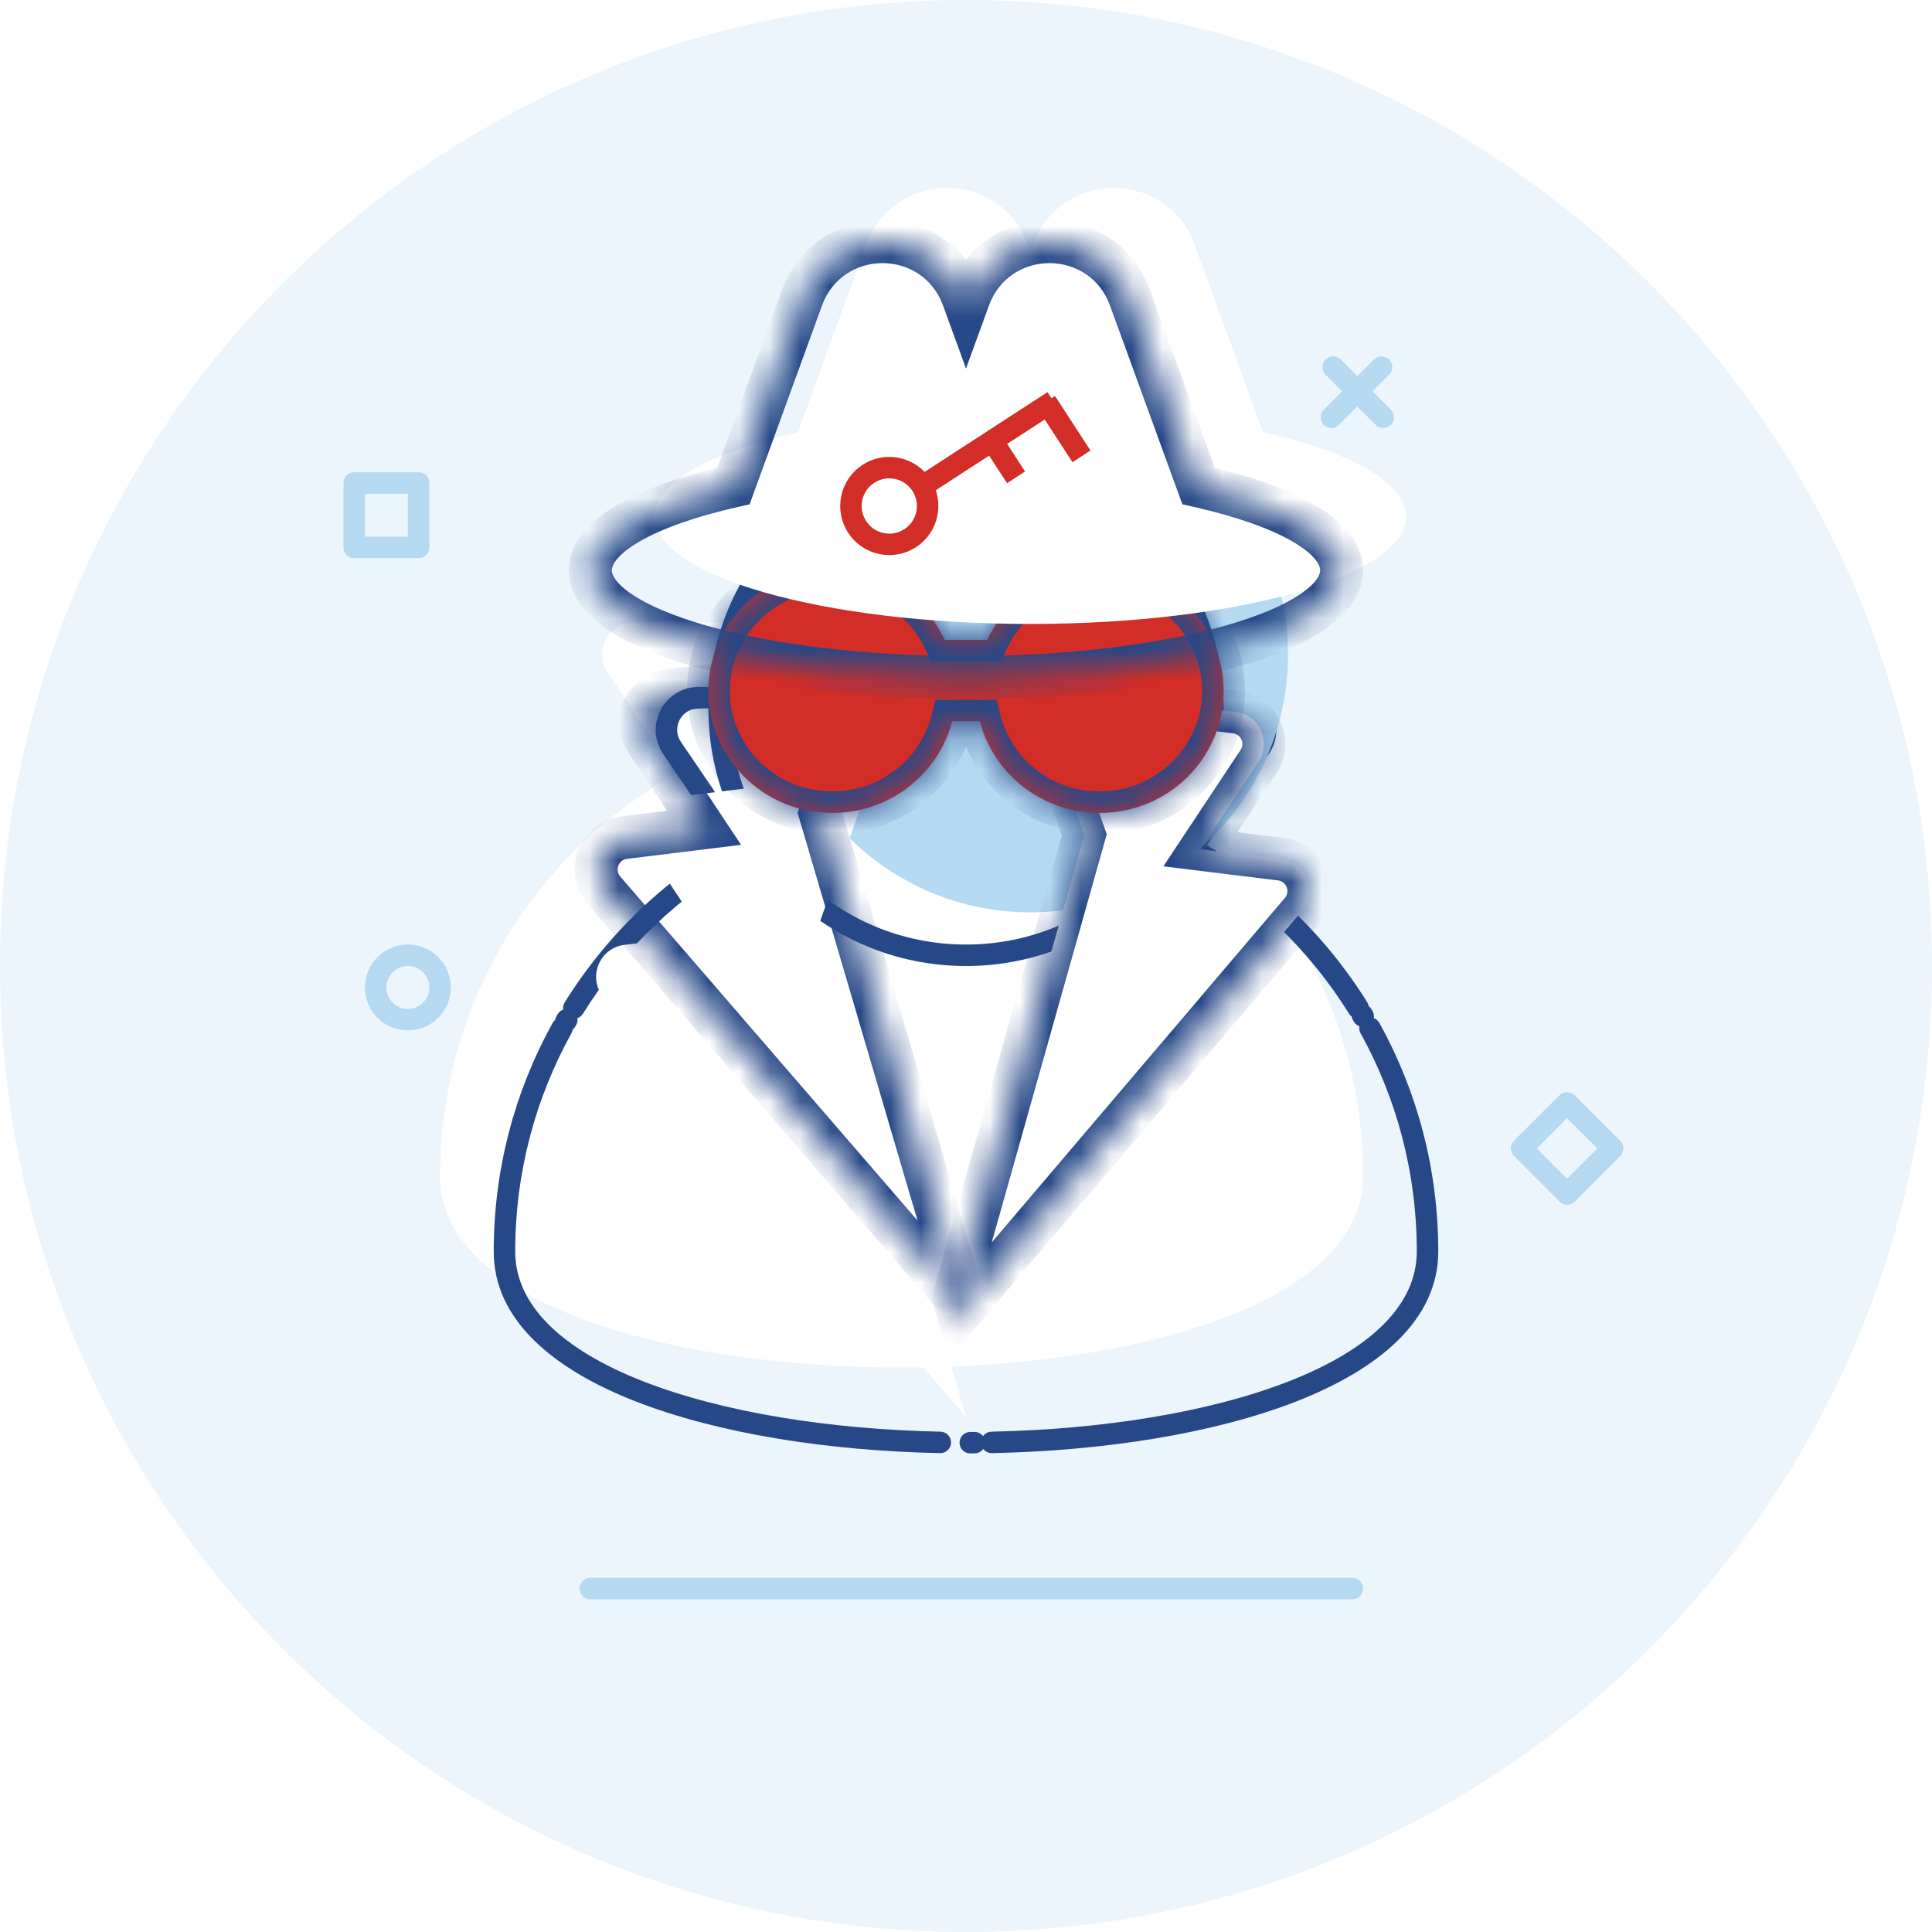 <svg width="64" height="64" viewBox="0 0 64 64" fill="none" xmlns="http://www.w3.org/2000/svg">
<path fill-rule="evenodd" clip-rule="evenodd" d="M32 64C49.673 64 64 49.673 64 32C64 14.327 49.673 0 32 0C14.327 0 0 14.327 0 32C0 49.673 14.327 64 32 64Z" fill="#ECF5FB"/>
<path d="M19.555 52.622H44.8" stroke="#B5D9F1" stroke-width="0.711" stroke-linecap="round" stroke-linejoin="round"/>
<g filter="url(#filter0_i)">
<path fill-rule="evenodd" clip-rule="evenodd" d="M24.533 28.113C19.866 30.73 16.711 35.726 16.711 41.458C16.711 49.902 47.289 49.902 47.289 41.458C47.289 35.726 44.134 30.73 39.467 28.113L41.737 24.778C42.219 24.07 41.712 23.111 40.855 23.111H23.145C22.288 23.111 21.781 24.07 22.263 24.778L24.533 28.113Z" fill="white"/>
</g>
<path d="M24.533 28.113L24.827 27.913L25.046 28.233L24.707 28.423L24.533 28.113ZM39.467 28.113L39.293 28.423L38.954 28.233L39.173 27.913L39.467 28.113ZM41.737 24.778L41.443 24.578L41.737 24.778ZM22.263 24.778L21.969 24.978V24.978L22.263 24.778ZM31.157 47.426C31.353 47.431 31.509 47.593 31.505 47.789C31.501 47.986 31.339 48.141 31.142 48.137L31.157 47.426ZM32.143 48.146C31.947 48.147 31.787 47.988 31.786 47.792C31.786 47.595 31.944 47.435 32.141 47.435L32.143 48.146ZM32.281 47.434C32.477 47.433 32.638 47.591 32.639 47.787C32.64 47.984 32.482 48.144 32.286 48.145L32.281 47.434ZM32.858 48.137C32.661 48.141 32.499 47.986 32.495 47.789C32.491 47.593 32.647 47.431 32.843 47.426L32.858 48.137ZM45.072 34.231C44.976 34.059 45.038 33.843 45.21 33.748C45.382 33.653 45.598 33.715 45.694 33.886L45.072 34.231ZM45.464 33.486C45.564 33.655 45.509 33.873 45.34 33.974C45.171 34.074 44.953 34.018 44.852 33.849L45.464 33.486ZM44.82 33.795C44.719 33.627 44.774 33.409 44.943 33.308C45.111 33.207 45.33 33.261 45.43 33.43L44.82 33.795ZM45.293 33.205C45.397 33.372 45.346 33.591 45.179 33.695C45.012 33.798 44.793 33.747 44.689 33.581L45.293 33.205ZM40.254 26.325C40.364 26.163 40.586 26.12 40.748 26.231C40.91 26.341 40.952 26.563 40.842 26.725L40.254 26.325ZM40.905 26.632C40.794 26.795 40.573 26.837 40.411 26.726C40.248 26.616 40.206 26.395 40.317 26.232L40.905 26.632ZM40.326 26.219C40.437 26.057 40.658 26.015 40.82 26.125C40.982 26.236 41.024 26.457 40.914 26.619L40.326 26.219ZM40.95 26.566C40.839 26.729 40.618 26.77 40.456 26.66C40.294 26.549 40.252 26.328 40.362 26.166L40.95 26.566ZM41.501 23.879C41.418 23.701 41.495 23.489 41.673 23.406C41.851 23.323 42.062 23.4 42.145 23.578L41.501 23.879ZM42.107 23.502C42.2 23.675 42.136 23.89 41.963 23.984C41.79 24.077 41.574 24.013 41.481 23.84L42.107 23.502ZM41.478 23.834C41.383 23.662 41.446 23.446 41.618 23.351C41.79 23.257 42.006 23.319 42.101 23.491L41.478 23.834ZM42.077 23.449C42.177 23.618 42.122 23.836 41.953 23.936C41.785 24.037 41.566 23.982 41.466 23.813L42.077 23.449ZM32.422 23.467C32.225 23.467 32.066 23.308 32.066 23.111C32.066 22.915 32.225 22.756 32.422 22.756V23.467ZM31.93 22.756C32.126 22.756 32.285 22.915 32.285 23.111C32.285 23.308 32.126 23.467 31.93 23.467V22.756ZM31.859 23.467C31.663 23.467 31.504 23.308 31.504 23.111C31.504 22.915 31.663 22.756 31.859 22.756V23.467ZM31.578 22.756C31.775 22.756 31.934 22.915 31.934 23.111C31.934 23.308 31.775 23.467 31.578 23.467V22.756ZM22.534 23.813C22.434 23.982 22.215 24.037 22.047 23.936C21.878 23.836 21.823 23.618 21.923 23.449L22.534 23.813ZM21.882 23.524C21.972 23.349 22.187 23.281 22.361 23.372C22.535 23.462 22.603 23.676 22.513 23.851L21.882 23.524ZM22.51 23.856C22.421 24.031 22.207 24.101 22.032 24.012C21.857 23.924 21.787 23.709 21.876 23.534L22.51 23.856ZM21.855 23.578C21.938 23.4 22.149 23.323 22.327 23.406C22.505 23.489 22.582 23.701 22.499 23.879L21.855 23.578ZM23.638 26.166C23.748 26.328 23.706 26.549 23.544 26.66C23.382 26.77 23.161 26.729 23.05 26.566L23.638 26.166ZM23.113 26.659C23.003 26.497 23.045 26.275 23.207 26.165C23.369 26.054 23.59 26.096 23.701 26.259L23.113 26.659ZM23.71 26.272C23.821 26.434 23.779 26.655 23.616 26.766C23.454 26.876 23.233 26.834 23.122 26.672L23.71 26.272ZM23.158 26.725C23.048 26.563 23.09 26.341 23.252 26.231C23.414 26.12 23.636 26.163 23.746 26.325L23.158 26.725ZM19.311 33.581C19.207 33.748 18.988 33.798 18.821 33.695C18.654 33.591 18.603 33.372 18.707 33.205L19.311 33.581ZM18.469 33.6C18.568 33.43 18.786 33.373 18.955 33.472C19.125 33.57 19.183 33.788 19.084 33.958L18.469 33.6ZM19.052 34.012C18.954 34.182 18.737 34.241 18.567 34.143C18.396 34.045 18.338 33.827 18.436 33.657L19.052 34.012ZM18.306 33.886C18.402 33.715 18.618 33.653 18.79 33.748C18.962 33.843 19.024 34.059 18.928 34.231L18.306 33.886ZM17.067 41.458C17.067 43.25 18.633 44.711 21.303 45.757C23.942 46.79 27.507 47.352 31.157 47.426L31.142 48.137C27.442 48.062 23.787 47.493 21.044 46.419C18.333 45.357 16.355 43.731 16.355 41.458H17.067ZM32.141 47.435C32.187 47.435 32.234 47.434 32.281 47.434L32.286 48.145C32.238 48.146 32.191 48.146 32.143 48.146L32.141 47.435ZM32.843 47.426C36.493 47.352 40.058 46.79 42.697 45.757C45.367 44.711 46.933 43.25 46.933 41.458H47.644C47.644 43.731 45.667 45.357 42.956 46.419C40.213 47.493 36.558 48.062 32.858 48.137L32.843 47.426ZM46.933 41.458C46.933 38.836 46.258 36.372 45.072 34.231L45.694 33.886C46.937 36.13 47.644 38.712 47.644 41.458H46.933ZM44.852 33.849C44.842 33.831 44.831 33.813 44.82 33.795L45.43 33.43C45.442 33.449 45.453 33.468 45.464 33.486L44.852 33.849ZM44.689 33.581C43.357 31.439 41.498 29.659 39.293 28.423L39.64 27.803C41.95 29.098 43.898 30.962 45.293 33.205L44.689 33.581ZM39.173 27.913L40.254 26.325L40.842 26.725L39.761 28.313L39.173 27.913ZM40.317 26.232L40.326 26.219L40.914 26.619L40.905 26.632L40.317 26.232ZM40.362 26.166L41.443 24.578L42.031 24.978L40.95 26.566L40.362 26.166ZM41.443 24.578C41.596 24.353 41.601 24.094 41.501 23.879L42.145 23.578C42.343 24.003 42.336 24.53 42.031 24.978L41.443 24.578ZM41.481 23.84C41.48 23.838 41.479 23.836 41.478 23.834L42.101 23.491C42.103 23.495 42.105 23.498 42.107 23.502L41.481 23.84ZM41.466 23.813C41.344 23.609 41.128 23.467 40.855 23.467V22.756C41.397 22.756 41.837 23.047 42.077 23.449L41.466 23.813ZM40.855 23.467H32.422V22.756H40.855V23.467ZM31.93 23.467H31.859V22.756H31.93V23.467ZM31.578 23.467H23.145V22.756H31.578V23.467ZM23.145 23.467C22.872 23.467 22.656 23.609 22.534 23.813L21.923 23.449C22.163 23.047 22.603 22.756 23.145 22.756V23.467ZM22.513 23.851C22.512 23.853 22.511 23.854 22.51 23.856L21.876 23.534C21.878 23.531 21.88 23.527 21.882 23.524L22.513 23.851ZM22.499 23.879C22.399 24.094 22.404 24.353 22.557 24.578L21.969 24.978C21.664 24.53 21.657 24.003 21.855 23.578L22.499 23.879ZM22.557 24.578L23.638 26.166L23.05 26.566L21.969 24.978L22.557 24.578ZM23.701 26.259L23.71 26.272L23.122 26.672L23.113 26.659L23.701 26.259ZM23.746 26.325L24.827 27.913L24.239 28.313L23.158 26.725L23.746 26.325ZM24.707 28.423C22.502 29.659 20.643 31.439 19.311 33.581L18.707 33.205C20.102 30.962 22.05 29.098 24.36 27.803L24.707 28.423ZM19.084 33.958C19.073 33.976 19.063 33.994 19.052 34.012L18.436 33.657C18.447 33.638 18.458 33.619 18.469 33.6L19.084 33.958ZM18.928 34.231C17.742 36.372 17.067 38.836 17.067 41.458H16.355C16.355 38.712 17.063 36.13 18.306 33.886L18.928 34.231Z" fill="#264887"/>
<g filter="url(#filter1_i)">
<path fill-rule="evenodd" clip-rule="evenodd" d="M32 32C36.713 32 40.533 28.18 40.533 23.467C40.533 18.754 36.713 14.933 32 14.933C27.287 14.933 23.467 18.754 23.467 23.467C23.467 28.18 27.287 32 32 32Z" fill="#B5D9F1"/>
</g>
<path d="M40.178 23.467C40.178 27.983 36.517 31.645 32 31.645C27.483 31.645 23.822 27.983 23.822 23.467C23.822 18.95 27.483 15.289 32 15.289C36.517 15.289 40.178 18.95 40.178 23.467Z" stroke="#264887" stroke-width="0.711"/>
<g filter="url(#filter2_di)">
<mask id="path-7-inside-1" fill="white">
<path fill-rule="evenodd" clip-rule="evenodd" d="M36.628 26.948L32 43.378L43.814 29.497C44.364 28.85 43.975 27.85 43.132 27.747L40.478 27.421L42.401 24.523C42.839 23.862 42.429 22.971 41.642 22.874L34.885 22.044L36.628 26.948Z"/>
</mask>
<path fill-rule="evenodd" clip-rule="evenodd" d="M36.628 26.948L32 43.378L43.814 29.497C44.364 28.85 43.975 27.85 43.132 27.747L40.478 27.421L42.401 24.523C42.839 23.862 42.429 22.971 41.642 22.874L34.885 22.044L36.628 26.948Z" fill="white"/>
<path d="M32 43.378L31.316 43.185L32.541 43.839L32 43.378ZM36.628 26.948L37.312 27.141L37.374 26.923L37.298 26.71L36.628 26.948ZM43.814 29.497L44.355 29.957L44.355 29.957L43.814 29.497ZM43.132 27.747L43.045 28.452L43.132 27.747ZM40.478 27.421L39.885 27.028L39.249 27.986L40.391 28.127L40.478 27.421ZM42.401 24.523L42.993 24.916L42.401 24.523ZM41.642 22.874L41.729 22.168L41.642 22.874ZM34.885 22.044L34.972 21.339L33.83 21.198L34.215 22.283L34.885 22.044ZM32.684 43.571L37.312 27.141L35.943 26.755L31.316 43.185L32.684 43.571ZM43.272 29.036L31.459 42.917L32.541 43.839L44.355 29.957L43.272 29.036ZM43.045 28.452C43.326 28.487 43.456 28.82 43.272 29.036L44.355 29.957C45.273 28.879 44.623 27.213 43.218 27.041L43.045 28.452ZM40.391 28.127L43.045 28.452L43.218 27.041L40.565 26.715L40.391 28.127ZM41.808 24.129L39.885 27.028L41.07 27.814L42.993 24.916L41.808 24.129ZM41.555 23.58C41.818 23.612 41.954 23.909 41.808 24.129L42.993 24.916C43.724 23.814 43.04 22.329 41.729 22.168L41.555 23.58ZM34.798 22.75L41.555 23.58L41.729 22.168L34.972 21.339L34.798 22.75ZM37.298 26.71L35.555 21.806L34.215 22.283L35.958 27.186L37.298 26.71Z" fill="#264887" mask="url(#path-7-inside-1)"/>
</g>
<mask id="path-9-inside-2" fill="white">
<path fill-rule="evenodd" clip-rule="evenodd" d="M27.171 26.948L32 43.378L20.008 29.5C19.45 28.855 19.838 27.848 20.685 27.744L23.32 27.421L21.398 24.523C20.959 23.862 21.369 22.971 22.156 22.874L28.913 22.045L27.171 26.948Z"/>
</mask>
<g filter="url(#filter3_i)">
<path fill-rule="evenodd" clip-rule="evenodd" d="M27.171 26.948L32 43.378L20.008 29.5C19.45 28.855 19.838 27.848 20.685 27.744L23.32 27.421L21.398 24.523C20.959 23.862 21.369 22.971 22.156 22.874L28.913 22.045L27.171 26.948Z" fill="white"/>
</g>
<path d="M32 43.378L32.682 43.177L31.462 43.843L32 43.378ZM27.171 26.948L26.488 27.149L26.423 26.927L26.5 26.71L27.171 26.948ZM20.008 29.5L20.546 29.036L20.008 29.5ZM20.685 27.744L20.771 28.45L20.685 27.744ZM23.32 27.421L23.913 27.028L24.549 27.986L23.407 28.127L23.32 27.421ZM21.398 24.523L20.805 24.916L21.398 24.523ZM28.913 22.045L28.826 21.339L29.968 21.198L29.583 22.283L28.913 22.045ZM31.318 43.578L26.488 27.149L27.853 26.747L32.682 43.177L31.318 43.578ZM20.546 29.036L32.538 42.913L31.462 43.843L19.47 29.965L20.546 29.036ZM20.771 28.45C20.489 28.485 20.36 28.82 20.546 29.036L19.47 29.965C18.54 28.89 19.187 27.212 20.598 27.039L20.771 28.45ZM23.407 28.127L20.771 28.45L20.598 27.039L23.234 26.715L23.407 28.127ZM21.99 24.13L23.913 27.028L22.728 27.814L20.805 24.916L21.99 24.13ZM22.243 23.58C21.981 23.612 21.844 23.909 21.99 24.13L20.805 24.916C20.074 23.815 20.758 22.329 22.07 22.168L22.243 23.58ZM29 22.75L22.243 23.58L22.07 22.168L28.826 21.339L29 22.75ZM26.5 26.71L28.243 21.806L29.583 22.283L27.84 27.186L26.5 26.71Z" fill="#264887" mask="url(#path-9-inside-2)"/>
<mask id="path-11-inside-3" fill="white">
<path fill-rule="evenodd" clip-rule="evenodd" d="M36.432 26.929C38.697 26.929 40.533 25.119 40.533 22.887C40.533 20.654 38.697 18.845 36.432 18.845C34.779 18.845 33.354 19.808 32.705 21.196H31.295C30.646 19.808 29.221 18.845 27.568 18.845C25.303 18.845 23.467 20.654 23.467 22.887C23.467 25.119 25.303 26.929 27.568 26.929C29.482 26.929 31.089 25.638 31.542 23.891H32.458C32.911 25.638 34.518 26.929 36.432 26.929Z"/>
</mask>
<path fill-rule="evenodd" clip-rule="evenodd" d="M36.432 26.929C38.697 26.929 40.533 25.119 40.533 22.887C40.533 20.654 38.697 18.845 36.432 18.845C34.779 18.845 33.354 19.808 32.705 21.196H31.295C30.646 19.808 29.221 18.845 27.568 18.845C25.303 18.845 23.467 20.654 23.467 22.887C23.467 25.119 25.303 26.929 27.568 26.929C29.482 26.929 31.089 25.638 31.542 23.891H32.458C32.911 25.638 34.518 26.929 36.432 26.929Z" fill="#D32D27"/>
<path d="M32.705 21.196V21.907H33.157L33.349 21.498L32.705 21.196ZM31.295 21.196L30.651 21.498L30.843 21.907H31.295V21.196ZM31.542 23.891V23.18H30.992L30.854 23.712L31.542 23.891ZM32.458 23.891L33.146 23.712L33.008 23.18H32.458V23.891ZM39.822 22.887C39.822 24.716 38.314 26.218 36.432 26.218V27.64C39.08 27.64 41.245 25.521 41.245 22.887H39.822ZM36.432 19.556C38.314 19.556 39.822 21.057 39.822 22.887H41.245C41.245 20.252 39.08 18.133 36.432 18.133V19.556ZM33.349 21.498C33.884 20.354 35.061 19.556 36.432 19.556V18.133C34.497 18.133 32.825 19.262 32.061 20.895L33.349 21.498ZM31.295 21.907H32.705V20.485H31.295V21.907ZM27.568 19.556C28.939 19.556 30.116 20.354 30.651 21.498L31.939 20.895C31.175 19.262 29.503 18.133 27.568 18.133V19.556ZM24.178 22.887C24.178 21.057 25.686 19.556 27.568 19.556V18.133C24.92 18.133 22.756 20.252 22.756 22.887H24.178ZM27.568 26.218C25.686 26.218 24.178 24.716 24.178 22.887H22.756C22.756 25.521 24.92 27.64 27.568 27.64V26.218ZM30.854 23.712C30.482 25.147 29.156 26.218 27.568 26.218V27.64C29.807 27.64 31.696 26.128 32.23 24.07L30.854 23.712ZM32.458 23.18H31.542V24.602H32.458V23.18ZM36.432 26.218C34.844 26.218 33.518 25.147 33.146 23.712L31.77 24.07C32.304 26.128 34.193 27.64 36.432 27.64V26.218Z" fill="#264887" mask="url(#path-11-inside-3)"/>
<mask id="path-13-inside-4" fill="white">
<path fill-rule="evenodd" clip-rule="evenodd" d="M26.562 9.877C27.47 7.382 30.999 7.382 31.907 9.877L32 10.132L32.093 9.877C33.001 7.382 36.53 7.382 37.438 9.877L39.703 16.099C42.591 16.75 44.444 17.759 44.444 18.891C44.444 20.855 38.873 22.447 32 22.447C25.127 22.447 19.555 20.855 19.555 18.891C19.555 17.759 21.409 16.75 24.297 16.099L26.562 9.877Z"/>
</mask>
<g filter="url(#filter4_i)">
<path fill-rule="evenodd" clip-rule="evenodd" d="M26.562 9.877C27.47 7.382 30.999 7.382 31.907 9.877L32 10.132L32.093 9.877C33.001 7.382 36.53 7.382 37.438 9.877L39.703 16.099C42.591 16.75 44.444 17.759 44.444 18.891C44.444 20.855 38.873 22.447 32 22.447C25.127 22.447 19.555 20.855 19.555 18.891C19.555 17.759 21.409 16.75 24.297 16.099L26.562 9.877Z" fill="white"/>
</g>
<path d="M31.907 9.877L31.239 10.12L31.907 9.877ZM26.562 9.877L25.893 9.634L26.562 9.877ZM32 10.132L31.332 10.375L32 12.21L32.668 10.375L32 10.132ZM32.093 9.877L31.424 9.634V9.634L32.093 9.877ZM37.438 9.877L38.106 9.634V9.634L37.438 9.877ZM39.703 16.099L39.035 16.342L39.168 16.707L39.547 16.792L39.703 16.099ZM24.297 16.099L24.453 16.792L24.832 16.707L24.965 16.342L24.297 16.099ZM32.576 9.634C31.44 6.515 27.029 6.515 25.893 9.634L27.23 10.12C27.911 8.249 30.558 8.249 31.239 10.12L32.576 9.634ZM32.668 9.888L32.576 9.634L31.239 10.12L31.332 10.375L32.668 9.888ZM32.668 10.375L32.761 10.12L31.424 9.634L31.332 9.888L32.668 10.375ZM32.761 10.12C33.442 8.249 36.089 8.249 36.77 10.12L38.106 9.634C36.971 6.515 32.56 6.515 31.424 9.634L32.761 10.12ZM36.77 10.12L39.035 16.342L40.371 15.855L38.106 9.634L36.77 10.12ZM45.156 18.891C45.156 17.914 44.374 17.195 43.512 16.698C42.6 16.173 41.337 15.738 39.86 15.405L39.547 16.792C40.957 17.11 42.064 17.506 42.802 17.93C43.588 18.384 43.733 18.736 43.733 18.891H45.156ZM32 23.158C35.483 23.158 38.663 22.755 40.995 22.089C42.156 21.757 43.147 21.349 43.864 20.864C44.557 20.397 45.156 19.743 45.156 18.891H43.733C43.733 19.021 43.635 19.303 43.068 19.686C42.526 20.052 41.695 20.41 40.604 20.722C38.432 21.342 35.39 21.736 32 21.736V23.158ZM18.844 18.891C18.844 19.743 19.443 20.397 20.135 20.864C20.853 21.349 21.844 21.757 23.005 22.089C25.337 22.755 28.517 23.158 32 23.158V21.736C28.61 21.736 25.568 21.342 23.396 20.722C22.305 20.41 21.474 20.052 20.931 19.686C20.365 19.303 20.267 19.021 20.267 18.891H18.844ZM24.14 15.405C22.662 15.738 21.4 16.173 20.488 16.698C19.626 17.195 18.844 17.914 18.844 18.891H20.267C20.267 18.736 20.412 18.384 21.198 17.93C21.936 17.506 23.043 17.11 24.453 16.792L24.14 15.405ZM25.893 9.634L23.628 15.855L24.965 16.342L27.23 10.12L25.893 9.634Z" fill="#264887" mask="url(#path-13-inside-4)"/>
<path d="M30.151 17.828C29.562 18.21 28.775 18.043 28.393 17.454C28.011 16.865 28.178 16.078 28.767 15.696C29.355 15.314 30.142 15.481 30.524 16.07C30.907 16.658 30.739 17.445 30.151 17.828Z" stroke="#D32D27" stroke-width="0.711"/>
<path d="M30.696 16.013L34.594 13.482" stroke="#D32D27" stroke-width="0.711" stroke-linecap="square"/>
<path d="M34.843 13.607L35.631 14.819" stroke="#D32D27" stroke-width="0.711" stroke-linecap="square"/>
<path d="M32.972 14.756L33.464 15.514" stroke="#D32D27" stroke-width="0.711" stroke-linecap="square"/>
<rect x="50.403" y="38.044" width="2.133" height="2.133" transform="rotate(-45 50.403 38.044)" stroke="#B5D9F1" stroke-width="0.711" stroke-linecap="round" stroke-linejoin="round"/>
<path fill-rule="evenodd" clip-rule="evenodd" d="M13.511 33.778C14.1 33.778 14.578 33.3 14.578 32.711C14.578 32.122 14.1 31.645 13.511 31.645C12.922 31.645 12.444 32.122 12.444 32.711C12.444 33.3 12.922 33.778 13.511 33.778Z" stroke="#B5D9F1" stroke-width="0.711" stroke-linecap="round" stroke-linejoin="round"/>
<rect x="11.733" y="16" width="2.133" height="2.133" stroke="#B5D9F1" stroke-width="0.711" stroke-linecap="round" stroke-linejoin="round"/>
<path d="M44.162 12.162L45.823 13.823" stroke="#B5D9F1" stroke-width="0.711" stroke-linecap="round" stroke-linejoin="round"/>
<path d="M45.765 12.162L44.103 13.823" stroke="#B5D9F1" stroke-width="0.711" stroke-linecap="round" stroke-linejoin="round"/>
<defs>
<filter id="filter0_i" x="16.355" y="22.756" width="31.289" height="25.39" filterUnits="userSpaceOnUse" color-interpolation-filters="sRGB">
<feFlood flood-opacity="0" result="BackgroundImageFix"/>
<feBlend mode="normal" in="SourceGraphic" in2="BackgroundImageFix" result="shape"/>
<feColorMatrix in="SourceAlpha" type="matrix" values="0 0 0 0 0 0 0 0 0 0 0 0 0 0 0 0 0 0 127 0" result="hardAlpha"/>
<feOffset dx="-2.133" dy="-2.489"/>
<feComposite in2="hardAlpha" operator="arithmetic" k2="-1" k3="1"/>
<feColorMatrix type="matrix" values="0 0 0 0 0.71 0 0 0 0 0.851 0 0 0 0 0.945 0 0 0 1 0"/>
<feBlend mode="normal" in2="shape" result="effect1_innerShadow"/>
</filter>
<filter id="filter1_i" x="23.467" y="14.933" width="17.067" height="17.067" filterUnits="userSpaceOnUse" color-interpolation-filters="sRGB">
<feFlood flood-opacity="0" result="BackgroundImageFix"/>
<feBlend mode="normal" in="SourceGraphic" in2="BackgroundImageFix" result="shape"/>
<feColorMatrix in="SourceAlpha" type="matrix" values="0 0 0 0 0 0 0 0 0 0 0 0 0 0 0 0 0 0 127 0" result="hardAlpha"/>
<feOffset dx="2.133" dy="-1.778"/>
<feComposite in2="hardAlpha" operator="arithmetic" k2="-1" k3="1"/>
<feColorMatrix type="matrix" values="0 0 0 0 0.565 0 0 0 0 0.776 0 0 0 0 0.922 0 0 0 1 0"/>
<feBlend mode="normal" in2="shape" result="effect1_innerShadow"/>
</filter>
<filter id="filter2_di" x="32" y="22.044" width="13.136" height="21.689" filterUnits="userSpaceOnUse" color-interpolation-filters="sRGB">
<feFlood flood-opacity="0" result="BackgroundImageFix"/>
<feColorMatrix in="SourceAlpha" type="matrix" values="0 0 0 0 0 0 0 0 0 0 0 0 0 0 0 0 0 0 127 0"/>
<feOffset dx="1.067" dy="0.356"/>
<feColorMatrix type="matrix" values="0 0 0 0 0.71 0 0 0 0 0.851 0 0 0 0 0.945 0 0 0 1 0"/>
<feBlend mode="normal" in2="BackgroundImageFix" result="effect1_dropShadow"/>
<feBlend mode="normal" in="SourceGraphic" in2="effect1_dropShadow" result="shape"/>
<feColorMatrix in="SourceAlpha" type="matrix" values="0 0 0 0 0 0 0 0 0 0 0 0 0 0 0 0 0 0 127 0" result="hardAlpha"/>
<feOffset dx="-1.778" dy="0.356"/>
<feComposite in2="hardAlpha" operator="arithmetic" k2="-1" k3="1"/>
<feColorMatrix type="matrix" values="0 0 0 0 0.71 0 0 0 0 0.851 0 0 0 0 0.945 0 0 0 1 0"/>
<feBlend mode="normal" in2="shape" result="effect2_innerShadow"/>
</filter>
<filter id="filter3_i" x="19.057" y="21.988" width="12.943" height="22.657" filterUnits="userSpaceOnUse" color-interpolation-filters="sRGB">
<feFlood flood-opacity="0" result="BackgroundImageFix"/>
<feBlend mode="normal" in="SourceGraphic" in2="BackgroundImageFix" result="shape"/>
<feColorMatrix in="SourceAlpha" type="matrix" values="0 0 0 0 0 0 0 0 0 0 0 0 0 0 0 0 0 0 127 0" result="hardAlpha"/>
<feOffset dy="3.556"/>
<feComposite in2="hardAlpha" operator="arithmetic" k2="-1" k3="1"/>
<feColorMatrix type="matrix" values="0 0 0 0 0.71 0 0 0 0 0.851 0 0 0 0 0.945 0 0 0 1 0"/>
<feBlend mode="normal" in2="shape" result="effect1_innerShadow"/>
</filter>
<filter id="filter4_i" x="19.555" y="8.006" width="24.889" height="14.441" filterUnits="userSpaceOnUse" color-interpolation-filters="sRGB">
<feFlood flood-opacity="0" result="BackgroundImageFix"/>
<feBlend mode="normal" in="SourceGraphic" in2="BackgroundImageFix" result="shape"/>
<feColorMatrix in="SourceAlpha" type="matrix" values="0 0 0 0 0 0 0 0 0 0 0 0 0 0 0 0 0 0 127 0" result="hardAlpha"/>
<feOffset dx="2.133" dy="-1.778"/>
<feComposite in2="hardAlpha" operator="arithmetic" k2="-1" k3="1"/>
<feColorMatrix type="matrix" values="0 0 0 0 0.71 0 0 0 0 0.851 0 0 0 0 0.945 0 0 0 1 0"/>
<feBlend mode="normal" in2="shape" result="effect1_innerShadow"/>
</filter>
</defs>
</svg>
